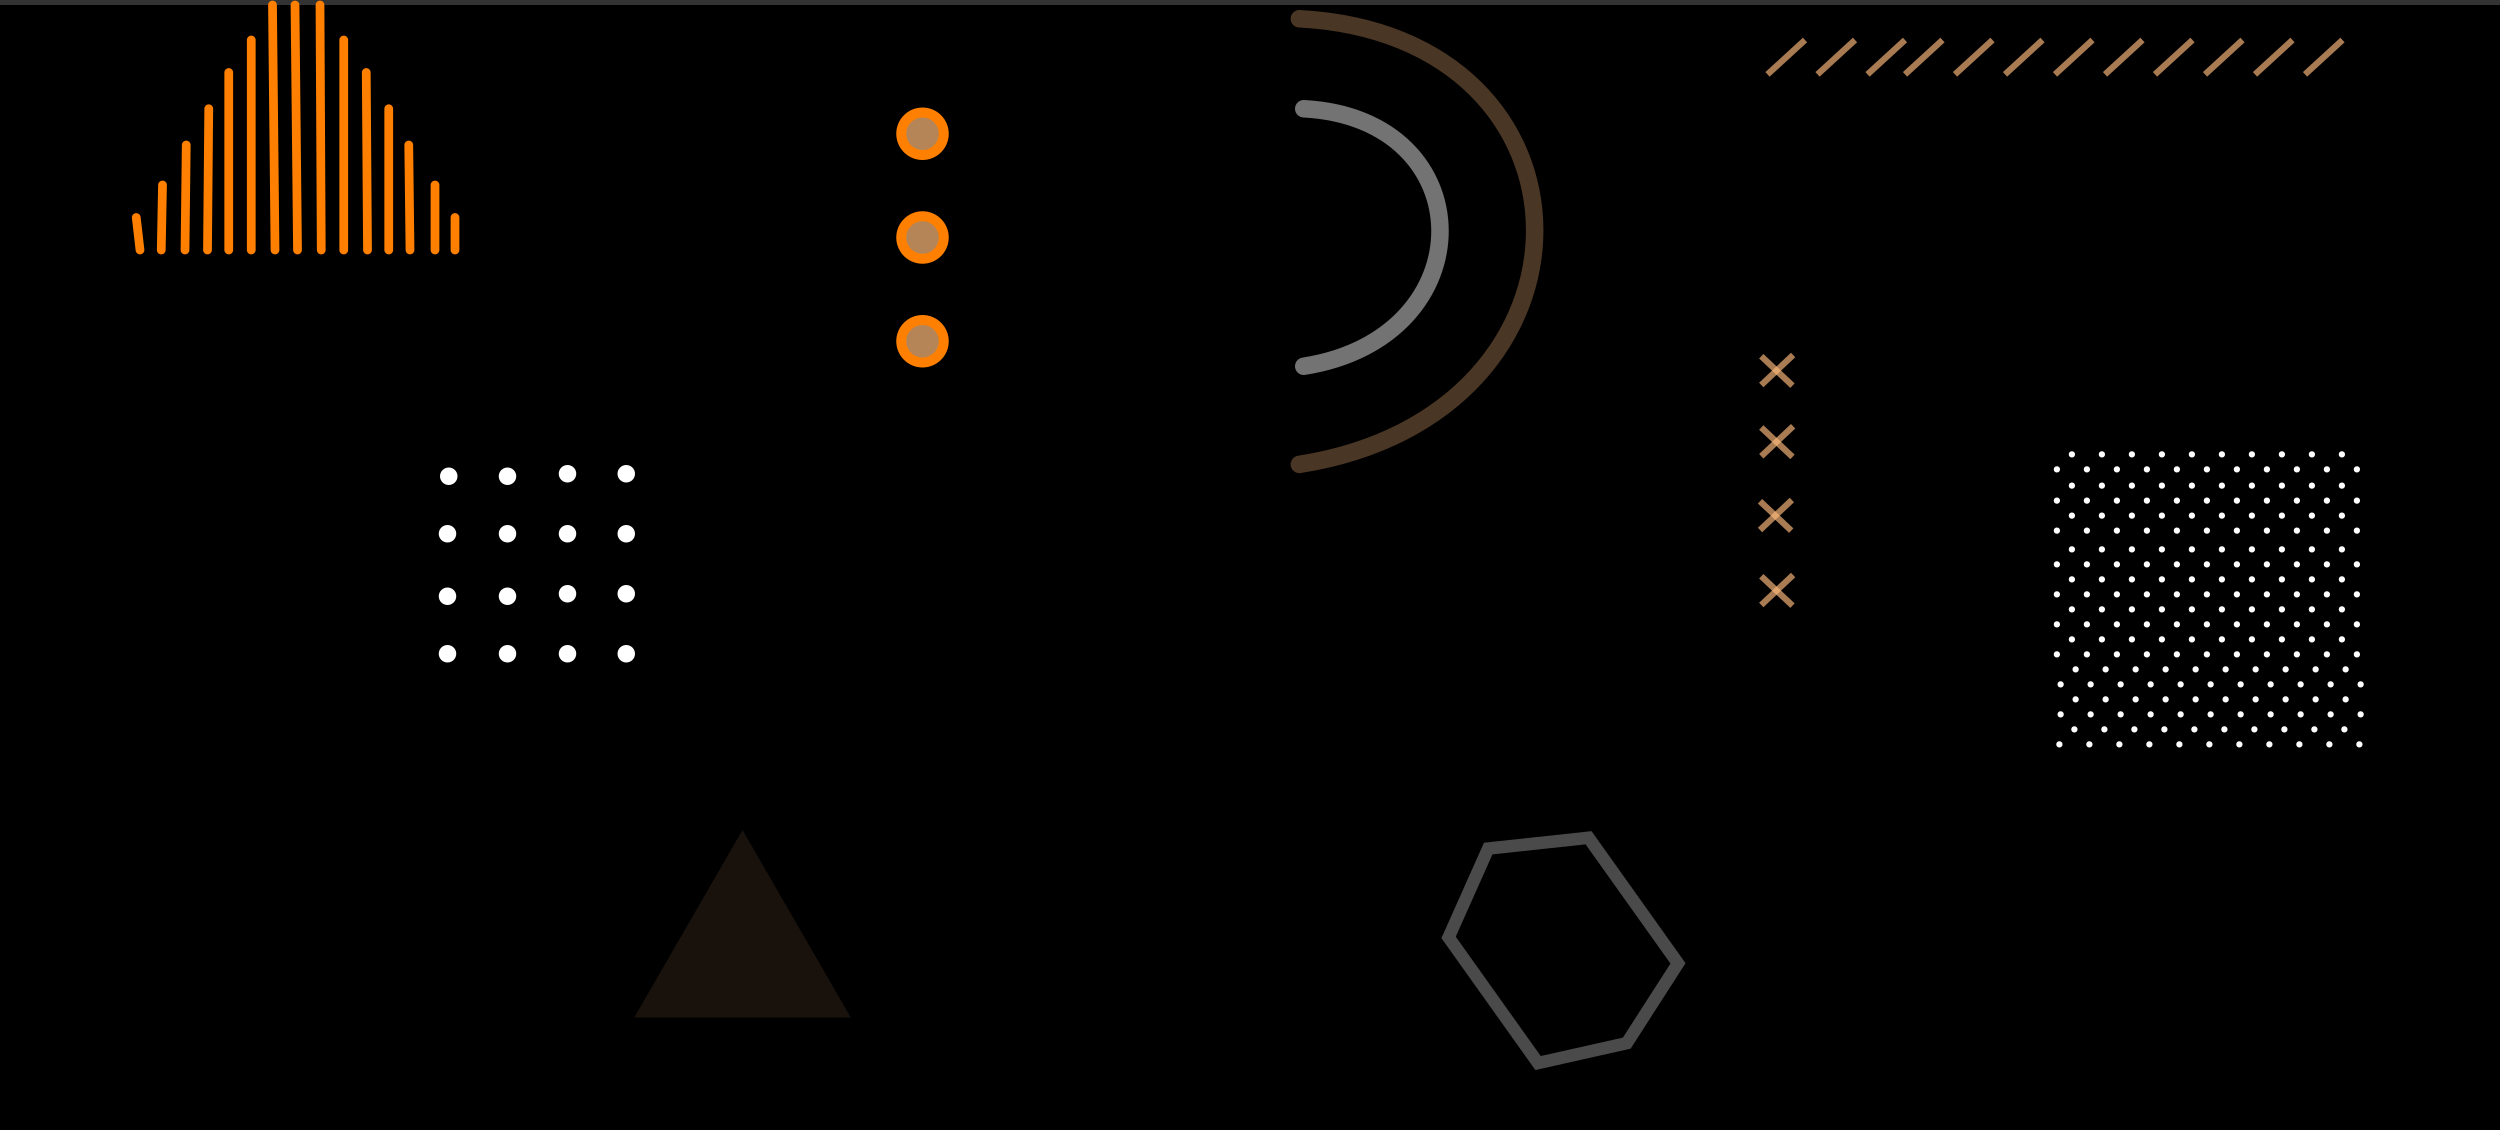 <svg width="2000" height="904" viewBox="0 0 2000 904" fill="none" xmlns="http://www.w3.org/2000/svg">
<rect x="0" y="0" width="2000" height="904" fill="#333333" stroke="none"/>
<rect y="4" width="2000" height="900" fill="black"/>
<path d="M1190.57 678.837L1158.87 749.941L1230.43 850.431L1301.41 834.509L1342.4 770.695L1270.85 670.205L1190.57 678.837Z" stroke="white" stroke-opacity="0.29" stroke-width="10"/>
<path d="M293 58L294 200" stroke="#FF8000" stroke-width="7" stroke-linecap="round"/>
<path d="M109 174L112 200" stroke="#FF8000" stroke-width="7" stroke-linecap="round"/>
<path d="M364 174V200" stroke="#FF8000" stroke-width="7" stroke-linecap="round"/>
<path d="M348 148V200" stroke="#FF8000" stroke-width="7" stroke-linecap="round"/>
<path d="M327 116L328 200" stroke="#FF8000" stroke-width="7" stroke-linecap="round"/>
<path d="M311 87V200" stroke="#FF8000" stroke-width="7" stroke-linecap="round"/>
<path d="M130 148L129 200" stroke="#FF8000" stroke-width="7" stroke-linecap="round"/>
<path d="M275 32V200" stroke="#FF8000" stroke-width="7" stroke-linecap="round"/>
<path d="M256 4L257 200" stroke="#FF8000" stroke-width="7" stroke-linecap="round"/>
<path d="M236 4L238 200" stroke="#FF8000" stroke-width="7" stroke-linecap="round"/>
<path d="M218 4L220 200" stroke="#FF8000" stroke-width="7" stroke-linecap="round"/>
<path d="M201 32V200" stroke="#FF8000" stroke-width="7" stroke-linecap="round"/>
<path d="M183 58V200" stroke="#FF8000" stroke-width="7" stroke-linecap="round"/>
<path d="M167 87L166 200" stroke="#FF8000" stroke-width="7" stroke-linecap="round"/>
<path d="M149 116L148 200" stroke="#FF8000" stroke-width="7" stroke-linecap="round"/>
<path d="M1039.5 15C1288.5 28 1292.5 332 1039.5 371.5" stroke="#FFBB7C" stroke-opacity="0.29" stroke-width="14" stroke-linecap="round"/>
<path d="M1043 87C1187.17 94.512 1189.49 270.175 1043 293" stroke="white" stroke-opacity="0.45" stroke-width="14" stroke-linecap="round"/>
<circle cx="738" cy="107" r="17" fill="#FFBB7C" fill-opacity="0.71" stroke="#FF8000" stroke-width="8"/>
<circle cx="738" cy="190" r="17" fill="#FFBB7C" fill-opacity="0.71" stroke="#FF8000" stroke-width="8"/>
<circle cx="738" cy="273" r="17" fill="#FFBB7C" fill-opacity="0.71" stroke="#FF8000" stroke-width="8"/>
<path d="M1484 32L1454 59.5" stroke="#FFBB7C" stroke-opacity="0.66" stroke-width="5"/>
<path d="M1874 32L1844 59.5" stroke="#FFBB7C" stroke-opacity="0.66" stroke-width="5"/>
<path d="M1834 32L1804 59.5" stroke="#FFBB7C" stroke-opacity="0.66" stroke-width="5"/>
<path d="M1794 32L1764 59.5" stroke="#FFBB7C" stroke-opacity="0.66" stroke-width="5"/>
<path d="M1754 32L1724 59.5" stroke="#FFBB7C" stroke-opacity="0.66" stroke-width="5"/>
<path d="M1714 32L1684 59.5" stroke="#FFBB7C" stroke-opacity="0.66" stroke-width="5"/>
<path d="M1524 32L1494 59.5" stroke="#FFBB7C" stroke-opacity="0.66" stroke-width="5"/>
<path d="M1444 32L1414 59.5" stroke="#FFBB7C" stroke-opacity="0.66" stroke-width="5"/>
<path d="M1674 32L1644 59.5" stroke="#FFBB7C" stroke-opacity="0.66" stroke-width="5"/>
<path d="M1634 32L1604 59.5" stroke="#FFBB7C" stroke-opacity="0.66" stroke-width="5"/>
<path d="M1594 32L1564 59.5" stroke="#FFBB7C" stroke-opacity="0.66" stroke-width="5"/>
<path d="M1554 32L1524 59.5" stroke="#FFBB7C" stroke-opacity="0.66" stroke-width="5"/>
<path d="M1409 285L1434 308.5" stroke="#FFBB7C" stroke-opacity="0.66" stroke-width="5"/>
<path d="M1434.5 284L1409 308" stroke="#FFBB7C" stroke-opacity="0.66" stroke-width="5"/>
<path d="M1409 342L1434 365.5" stroke="#FFBB7C" stroke-opacity="0.66" stroke-width="5"/>
<path d="M1434.5 341L1409 365" stroke="#FFBB7C" stroke-opacity="0.66" stroke-width="5"/>
<path d="M1408 401L1433 424.5" stroke="#FFBB7C" stroke-opacity="0.66" stroke-width="5"/>
<path d="M1433.5 400L1408 424" stroke="#FFBB7C" stroke-opacity="0.66" stroke-width="5"/>
<path d="M1409 461L1434 484.5" stroke="#FFBB7C" stroke-opacity="0.66" stroke-width="5"/>
<path d="M1434.5 460L1409 484" stroke="#FFBB7C" stroke-opacity="0.66" stroke-width="5"/>
<circle cx="1657.5" cy="363.5" r="2.5" fill="white"/>
<circle cx="1873.5" cy="363.5" r="2.5" fill="white"/>
<circle cx="1849.5" cy="363.5" r="2.5" fill="white"/>
<circle cx="1825.5" cy="363.5" r="2.5" fill="white"/>
<circle cx="1801.5" cy="363.5" r="2.5" fill="white"/>
<circle cx="1777.5" cy="363.5" r="2.5" fill="white"/>
<circle cx="1753.5" cy="363.5" r="2.5" fill="white"/>
<circle cx="1729.5" cy="363.5" r="2.5" fill="white"/>
<circle cx="1705.5" cy="363.5" r="2.5" fill="white"/>
<circle cx="1681.5" cy="363.5" r="2.5" fill="white"/>
<circle cx="1885.5" cy="375.5" r="2.5" fill="white"/>
<circle cx="1645.5" cy="375.5" r="2.5" fill="white"/>
<circle cx="1861.5" cy="375.5" r="2.5" fill="white"/>
<circle cx="1837.5" cy="375.5" r="2.5" fill="white"/>
<circle cx="1813.5" cy="375.5" r="2.5" fill="white"/>
<circle cx="1789.5" cy="375.5" r="2.5" fill="white"/>
<circle cx="1765.5" cy="375.5" r="2.5" fill="white"/>
<circle cx="1741.5" cy="375.5" r="2.5" fill="white"/>
<circle cx="1717.5" cy="375.5" r="2.5" fill="white"/>
<circle cx="1693.5" cy="375.5" r="2.5" fill="white"/>
<circle cx="1669.5" cy="375.5" r="2.5" fill="white"/>
<circle cx="1657.5" cy="388.5" r="2.5" fill="white"/>
<circle cx="1873.5" cy="388.5" r="2.5" fill="white"/>
<circle cx="1849.5" cy="388.5" r="2.5" fill="white"/>
<circle cx="1825.5" cy="388.5" r="2.5" fill="white"/>
<circle cx="1801.5" cy="388.5" r="2.5" fill="white"/>
<circle cx="1777.5" cy="388.5" r="2.5" fill="white"/>
<circle cx="1753.5" cy="388.5" r="2.5" fill="white"/>
<circle cx="1729.5" cy="388.5" r="2.5" fill="white"/>
<circle cx="1705.5" cy="388.5" r="2.5" fill="white"/>
<circle cx="1681.5" cy="388.5" r="2.5" fill="white"/>
<circle cx="1885.5" cy="400.5" r="2.5" fill="white"/>
<circle cx="1645.5" cy="400.5" r="2.5" fill="white"/>
<circle cx="1861.5" cy="400.5" r="2.5" fill="white"/>
<circle cx="1837.5" cy="400.5" r="2.5" fill="white"/>
<circle cx="1813.5" cy="400.5" r="2.5" fill="white"/>
<circle cx="1789.5" cy="400.5" r="2.5" fill="white"/>
<circle cx="1765.5" cy="400.5" r="2.5" fill="white"/>
<circle cx="1741.5" cy="400.5" r="2.5" fill="white"/>
<circle cx="1717.5" cy="400.5" r="2.5" fill="white"/>
<circle cx="1693.5" cy="400.5" r="2.5" fill="white"/>
<circle cx="1669.5" cy="400.5" r="2.5" fill="white"/>
<circle cx="1657.5" cy="412.5" r="2.5" fill="white"/>
<circle cx="1873.5" cy="412.5" r="2.5" fill="white"/>
<circle cx="1849.5" cy="412.5" r="2.5" fill="white"/>
<circle cx="1825.5" cy="412.5" r="2.5" fill="white"/>
<circle cx="1801.5" cy="412.5" r="2.5" fill="white"/>
<circle cx="1777.5" cy="412.5" r="2.5" fill="white"/>
<circle cx="1753.5" cy="412.5" r="2.5" fill="white"/>
<circle cx="1729.5" cy="412.5" r="2.5" fill="white"/>
<circle cx="1705.5" cy="412.5" r="2.5" fill="white"/>
<circle cx="1681.5" cy="412.5" r="2.5" fill="white"/>
<circle cx="1885.5" cy="424.5" r="2.5" fill="white"/>
<circle cx="1645.5" cy="424.5" r="2.5" fill="white"/>
<circle cx="1861.5" cy="424.5" r="2.5" fill="white"/>
<circle cx="1837.5" cy="424.5" r="2.5" fill="white"/>
<circle cx="1813.5" cy="424.5" r="2.5" fill="white"/>
<circle cx="1789.5" cy="424.5" r="2.5" fill="white"/>
<circle cx="1765.5" cy="424.5" r="2.5" fill="white"/>
<circle cx="1741.5" cy="424.5" r="2.5" fill="white"/>
<circle cx="1717.5" cy="424.5" r="2.5" fill="white"/>
<circle cx="1693.5" cy="424.5" r="2.5" fill="white"/>
<circle cx="1669.5" cy="424.5" r="2.5" fill="white"/>
<circle cx="1657.5" cy="439.5" r="2.5" fill="white"/>
<circle cx="1873.5" cy="439.5" r="2.5" fill="white"/>
<circle cx="1849.5" cy="439.5" r="2.5" fill="white"/>
<circle cx="1825.5" cy="439.5" r="2.5" fill="white"/>
<circle cx="1801.5" cy="439.5" r="2.5" fill="white"/>
<circle cx="1777.5" cy="439.5" r="2.5" fill="white"/>
<circle cx="1753.5" cy="439.5" r="2.5" fill="white"/>
<circle cx="1729.5" cy="439.5" r="2.5" fill="white"/>
<circle cx="1705.5" cy="439.5" r="2.5" fill="white"/>
<circle cx="1681.5" cy="439.5" r="2.5" fill="white"/>
<circle cx="1885.5" cy="451.5" r="2.5" fill="white"/>
<circle cx="1645.5" cy="451.5" r="2.5" fill="white"/>
<circle cx="1861.5" cy="451.5" r="2.5" fill="white"/>
<circle cx="1837.5" cy="451.5" r="2.5" fill="white"/>
<circle cx="1813.5" cy="451.5" r="2.5" fill="white"/>
<circle cx="1789.5" cy="451.5" r="2.5" fill="white"/>
<circle cx="1765.5" cy="451.5" r="2.5" fill="white"/>
<circle cx="1741.5" cy="451.5" r="2.5" fill="white"/>
<circle cx="1717.5" cy="451.5" r="2.5" fill="white"/>
<circle cx="1693.5" cy="451.5" r="2.5" fill="white"/>
<circle cx="1669.5" cy="451.5" r="2.5" fill="white"/>
<circle cx="1657.5" cy="463.5" r="2.5" fill="white"/>
<circle cx="1873.5" cy="463.5" r="2.5" fill="white"/>
<circle cx="1849.5" cy="463.5" r="2.5" fill="white"/>
<circle cx="1825.5" cy="463.5" r="2.5" fill="white"/>
<circle cx="1801.5" cy="463.5" r="2.5" fill="white"/>
<circle cx="1777.5" cy="463.5" r="2.5" fill="white"/>
<circle cx="1753.5" cy="463.5" r="2.5" fill="white"/>
<circle cx="1729.5" cy="463.5" r="2.5" fill="white"/>
<circle cx="1705.5" cy="463.5" r="2.5" fill="white"/>
<circle cx="1681.5" cy="463.5" r="2.5" fill="white"/>
<circle cx="1885.5" cy="475.5" r="2.5" fill="white"/>
<circle cx="1645.5" cy="475.5" r="2.5" fill="white"/>
<circle cx="1861.5" cy="475.5" r="2.5" fill="white"/>
<circle cx="1837.5" cy="475.5" r="2.5" fill="white"/>
<circle cx="1813.5" cy="475.5" r="2.5" fill="white"/>
<circle cx="1789.5" cy="475.5" r="2.5" fill="white"/>
<circle cx="1765.5" cy="475.5" r="2.5" fill="white"/>
<circle cx="1741.5" cy="475.5" r="2.5" fill="white"/>
<circle cx="1717.5" cy="475.5" r="2.5" fill="white"/>
<circle cx="1693.5" cy="475.5" r="2.5" fill="white"/>
<circle cx="1669.5" cy="475.5" r="2.5" fill="white"/>
<circle cx="1657.5" cy="487.5" r="2.5" fill="white"/>
<circle cx="1873.5" cy="487.5" r="2.5" fill="white"/>
<circle cx="1849.5" cy="487.5" r="2.5" fill="white"/>
<circle cx="1825.5" cy="487.5" r="2.5" fill="white"/>
<circle cx="1801.5" cy="487.5" r="2.5" fill="white"/>
<circle cx="1777.5" cy="487.5" r="2.5" fill="white"/>
<circle cx="1753.5" cy="487.5" r="2.5" fill="white"/>
<circle cx="1729.5" cy="487.5" r="2.5" fill="white"/>
<circle cx="1705.5" cy="487.5" r="2.5" fill="white"/>
<circle cx="1681.5" cy="487.5" r="2.5" fill="white"/>
<circle cx="1885.5" cy="499.5" r="2.5" fill="white"/>
<circle cx="1645.5" cy="499.5" r="2.5" fill="white"/>
<circle cx="1861.5" cy="499.5" r="2.5" fill="white"/>
<circle cx="1837.5" cy="499.5" r="2.5" fill="white"/>
<circle cx="1813.5" cy="499.5" r="2.5" fill="white"/>
<circle cx="1789.5" cy="499.5" r="2.5" fill="white"/>
<circle cx="1765.5" cy="499.5" r="2.5" fill="white"/>
<circle cx="1741.5" cy="499.5" r="2.5" fill="white"/>
<circle cx="1717.5" cy="499.5" r="2.5" fill="white"/>
<circle cx="1693.5" cy="499.5" r="2.5" fill="white"/>
<circle cx="1669.5" cy="499.5" r="2.5" fill="white"/>
<circle cx="1657.5" cy="511.5" r="2.5" fill="white"/>
<circle cx="1873.5" cy="511.5" r="2.5" fill="white"/>
<circle cx="1849.5" cy="511.5" r="2.5" fill="white"/>
<circle cx="1825.5" cy="511.5" r="2.5" fill="white"/>
<circle cx="1801.5" cy="511.5" r="2.5" fill="white"/>
<circle cx="1777.5" cy="511.5" r="2.5" fill="white"/>
<circle cx="1753.5" cy="511.5" r="2.5" fill="white"/>
<circle cx="1729.5" cy="511.5" r="2.5" fill="white"/>
<circle cx="1705.5" cy="511.5" r="2.5" fill="white"/>
<circle cx="1681.5" cy="511.5" r="2.5" fill="white"/>
<circle cx="1885.5" cy="523.5" r="2.5" fill="white"/>
<circle cx="1645.5" cy="523.5" r="2.5" fill="white"/>
<circle cx="1861.5" cy="523.5" r="2.5" fill="white"/>
<circle cx="1837.5" cy="523.5" r="2.5" fill="white"/>
<circle cx="1813.5" cy="523.5" r="2.5" fill="white"/>
<circle cx="1789.5" cy="523.5" r="2.5" fill="white"/>
<circle cx="1765.5" cy="523.5" r="2.5" fill="white"/>
<circle cx="1741.5" cy="523.5" r="2.5" fill="white"/>
<circle cx="1717.5" cy="523.5" r="2.5" fill="white"/>
<circle cx="1693.5" cy="523.5" r="2.5" fill="white"/>
<circle cx="1669.5" cy="523.5" r="2.5" fill="white"/>
<circle cx="1660.5" cy="535.5" r="2.5" fill="white"/>
<circle cx="1876.5" cy="535.5" r="2.5" fill="white"/>
<circle cx="1852.5" cy="535.5" r="2.5" fill="white"/>
<circle cx="1828.5" cy="535.5" r="2.5" fill="white"/>
<circle cx="1804.5" cy="535.5" r="2.5" fill="white"/>
<circle cx="1780.5" cy="535.5" r="2.5" fill="white"/>
<circle cx="1756.5" cy="535.5" r="2.5" fill="white"/>
<circle cx="1732.5" cy="535.5" r="2.5" fill="white"/>
<circle cx="1708.5" cy="535.5" r="2.5" fill="white"/>
<circle cx="1684.5" cy="535.5" r="2.5" fill="white"/>
<circle cx="1888.5" cy="547.5" r="2.5" fill="white"/>
<circle cx="1648.5" cy="547.5" r="2.5" fill="white"/>
<circle cx="1864.5" cy="547.5" r="2.5" fill="white"/>
<circle cx="1840.5" cy="547.5" r="2.5" fill="white"/>
<circle cx="1816.5" cy="547.5" r="2.5" fill="white"/>
<circle cx="1792.5" cy="547.5" r="2.5" fill="white"/>
<circle cx="1768.5" cy="547.5" r="2.5" fill="white"/>
<circle cx="1744.5" cy="547.5" r="2.5" fill="white"/>
<circle cx="1720.5" cy="547.5" r="2.5" fill="white"/>
<circle cx="1696.5" cy="547.5" r="2.5" fill="white"/>
<circle cx="1672.5" cy="547.5" r="2.5" fill="white"/>
<circle cx="1660.5" cy="559.5" r="2.5" fill="white"/>
<circle cx="1876.5" cy="559.5" r="2.5" fill="white"/>
<circle cx="1852.5" cy="559.5" r="2.5" fill="white"/>
<circle cx="1828.5" cy="559.5" r="2.5" fill="white"/>
<circle cx="1804.5" cy="559.5" r="2.5" fill="white"/>
<circle cx="1780.5" cy="559.5" r="2.5" fill="white"/>
<circle cx="1756.5" cy="559.5" r="2.5" fill="white"/>
<circle cx="1732.5" cy="559.5" r="2.5" fill="white"/>
<circle cx="1708.5" cy="559.5" r="2.5" fill="white"/>
<circle cx="1684.5" cy="559.5" r="2.5" fill="white"/>
<circle cx="1888.5" cy="571.5" r="2.5" fill="white"/>
<circle cx="1648.5" cy="571.5" r="2.5" fill="white"/>
<circle cx="1864.5" cy="571.5" r="2.5" fill="white"/>
<circle cx="1840.5" cy="571.5" r="2.5" fill="white"/>
<circle cx="1816.5" cy="571.5" r="2.5" fill="white"/>
<circle cx="1792.5" cy="571.5" r="2.5" fill="white"/>
<circle cx="1768.5" cy="571.5" r="2.5" fill="white"/>
<circle cx="1744.5" cy="571.5" r="2.5" fill="white"/>
<circle cx="1720.5" cy="571.5" r="2.5" fill="white"/>
<circle cx="1696.5" cy="571.5" r="2.5" fill="white"/>
<circle cx="1672.5" cy="571.5" r="2.5" fill="white"/>
<circle cx="1659.5" cy="583.5" r="2.5" fill="white"/>
<circle cx="1875.5" cy="583.5" r="2.5" fill="white"/>
<circle cx="1851.5" cy="583.5" r="2.5" fill="white"/>
<circle cx="1827.5" cy="583.5" r="2.5" fill="white"/>
<circle cx="1803.5" cy="583.5" r="2.5" fill="white"/>
<circle cx="1779.5" cy="583.5" r="2.5" fill="white"/>
<circle cx="1755.5" cy="583.5" r="2.5" fill="white"/>
<circle cx="1731.5" cy="583.5" r="2.5" fill="white"/>
<circle cx="1707.5" cy="583.5" r="2.5" fill="white"/>
<circle cx="1683.5" cy="583.5" r="2.5" fill="white"/>
<circle cx="1887.5" cy="595.5" r="2.5" fill="white"/>
<circle cx="1647.5" cy="595.5" r="2.5" fill="white"/>
<circle cx="1863.5" cy="595.5" r="2.5" fill="white"/>
<circle cx="1839.5" cy="595.5" r="2.5" fill="white"/>
<circle cx="1815.5" cy="595.5" r="2.5" fill="white"/>
<circle cx="1791.5" cy="595.5" r="2.5" fill="white"/>
<circle cx="1767.5" cy="595.5" r="2.5" fill="white"/>
<circle cx="1743.5" cy="595.5" r="2.5" fill="white"/>
<circle cx="1719.5" cy="595.5" r="2.5" fill="white"/>
<circle cx="1695.5" cy="595.5" r="2.5" fill="white"/>
<circle cx="1671.5" cy="595.5" r="2.5" fill="white"/>
<path d="M594 664L680.603 814H507.397L594 664Z" fill="#FFBB7C" fill-opacity="0.1"/>
<circle cx="359" cy="381" r="7" fill="white"/>
<circle cx="501" cy="427" r="7" fill="white"/>
<circle cx="454" cy="427" r="7" fill="white"/>
<circle cx="406" cy="427" r="7" fill="white"/>
<circle cx="406" cy="381" r="7" fill="white"/>
<circle cx="358" cy="427" r="7" fill="white"/>
<circle cx="501" cy="379" r="7" fill="white"/>
<circle cx="454" cy="379" r="7" fill="white"/>
<circle cx="501" cy="523" r="7" fill="white"/>
<circle cx="454" cy="523" r="7" fill="white"/>
<circle cx="406" cy="523" r="7" fill="white"/>
<circle cx="406" cy="477" r="7" fill="white"/>
<circle cx="358" cy="477" r="7" fill="white"/>
<circle cx="358" cy="523" r="7" fill="white"/>
<circle cx="501" cy="475" r="7" fill="white"/>
<circle cx="454" cy="475" r="7" fill="white"/>
</svg>
